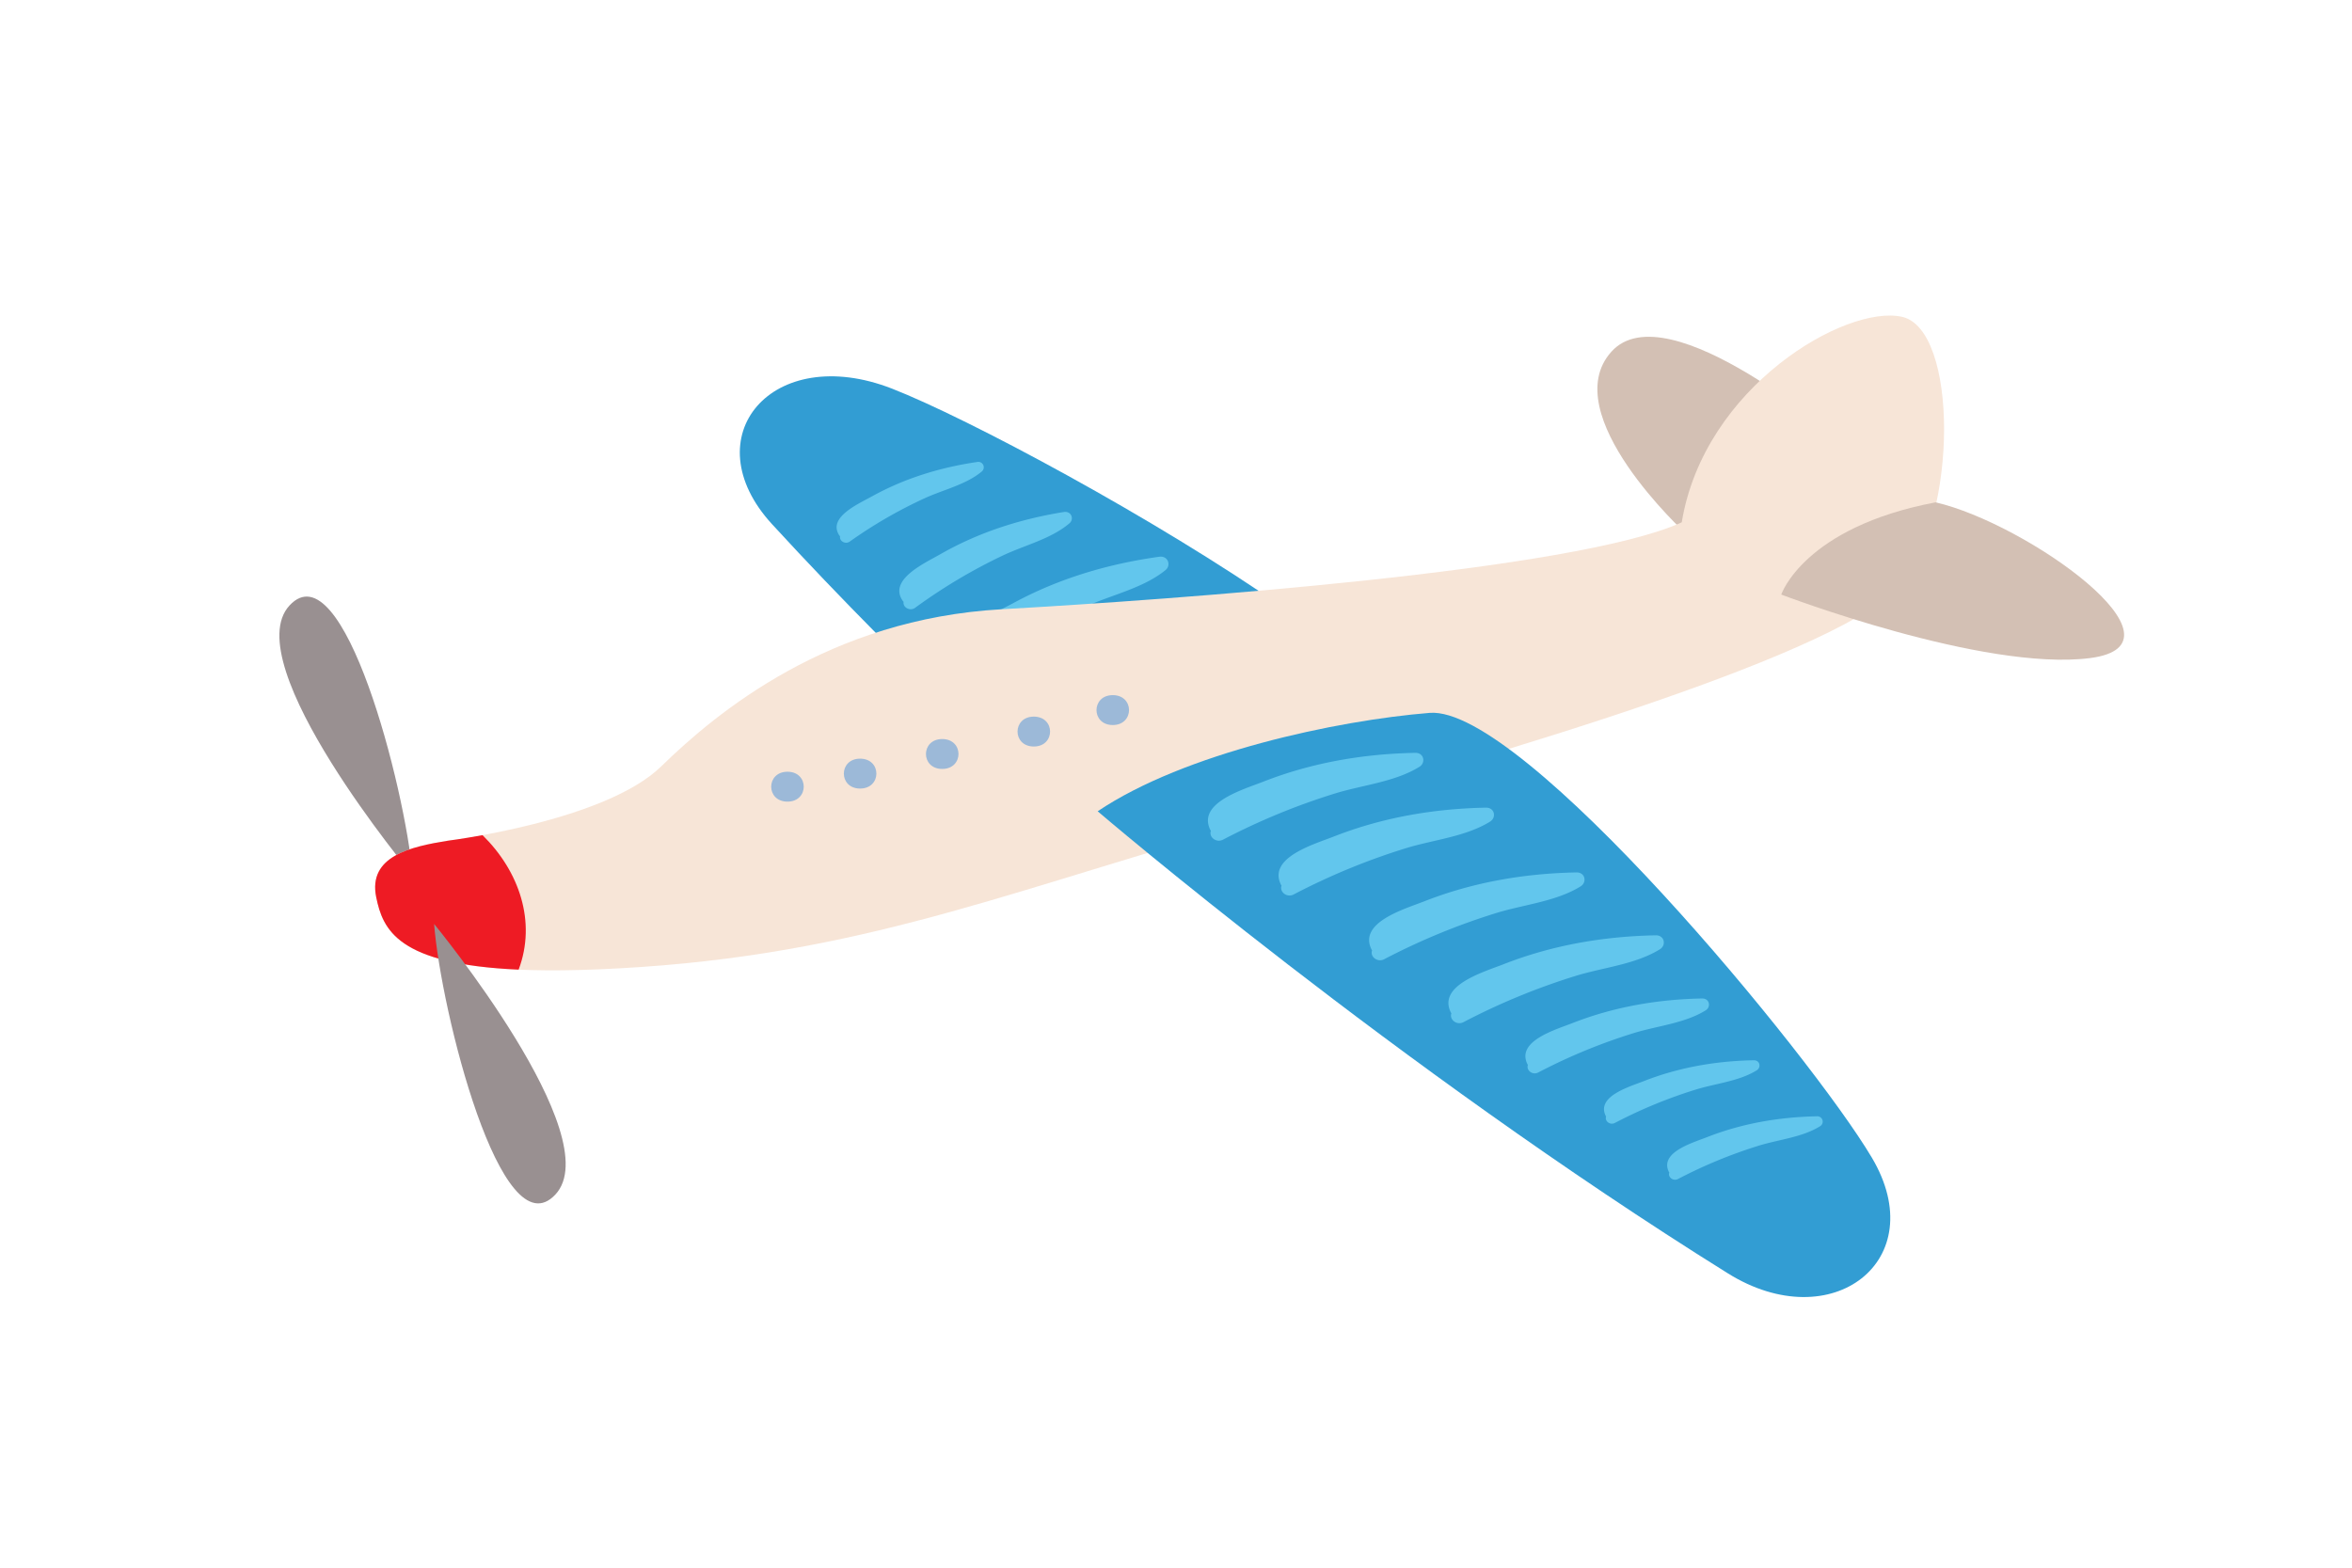 <svg xmlns="http://www.w3.org/2000/svg" width="1500" height="1000" viewBox="0 0 1500 1000"><title>Kids toys</title><path d="M626.632,470.507c67.443-21.427,129.955-52.587,193.521-81.721C736.55,330.435,616.5,266.472,568.922,247.914,492.489,218.1,441.262,278.689,492.4,334.4,536.335,382.254,582.521,428.452,626.632,470.507Z" fill="#329dd3"/><path d="M739.328,355.139c-33.071,4.6-64.52,14.051-93.181,29.615-12.124,6.583-39.708,18.29-29.119,34.328a5.431,5.431,0,0,0,.608.742c-.876,4.032,4.5,7.44,8.482,4.693a409.228,409.228,0,0,1,66.9-37.881c16.664-7.382,36.432-11.658,50.324-23.013C747.044,360.6,744.95,354.358,739.328,355.139Z" fill="#62c6ed"/><path d="M678.478,326.6c-28.073,4.506-54.653,13.124-78.718,26.895-10.182,5.825-33.417,16.292-24.03,29.768a4.681,4.681,0,0,0,.534.621c-.656,3.452,4.007,6.258,7.332,3.848a346.192,346.192,0,0,1,56.144-33.472c14.031-6.585,30.776-10.581,42.353-20.5C685.175,331.115,683.251,325.831,678.478,326.6Z" fill="#62c6ed"/><path d="M623.122,294.705c-23.839,3.514-46.469,10.528-67.039,21.935-8.7,4.825-28.524,13.442-20.759,24.955a3.81,3.81,0,0,0,.445.533c-.6,2.916,3.308,5.343,6.158,3.338a294.562,294.562,0,0,1,48.008-27.748c11.972-5.427,26.21-8.635,36.153-16.913A3.474,3.474,0,0,0,623.122,294.705Z" fill="#62c6ed"/><path d="M1075.133,340.327s-83.253-76.272-47.446-116,147.706,58,147.706,58L1076.027,346.2Z" fill="#d3c0b4"/><path d="M263.2,558.419S150.408,423.155,184.65,386.211,258.5,503,263.2,558.419Z" fill="#999091"/><path d="M285.581,536.273S385.842,523.858,421.649,488.9s107.437-94.071,217.09-100.266,365.871-24.47,433.805-55.456c14.225-86.6,104.639-139.039,140.446-131.092s35.808,126.325,0,170.022S964.556,479.229,809.029,521.8s-249.522,84.684-399.913,95.012S245.3,598.542,239.927,572.323,262,540.078,285.581,536.273Z" fill="#f7e5d7"/><path d="M239.927,572.322c4.232,20.66,13.523,42.785,90.833,46.192,11.5-30.536.349-62.832-23.014-85.787-13.324,2.443-22.165,3.546-22.165,3.546C262,540.078,234.556,546.1,239.927,572.322Z" fill="#ee1b24"/><path d="M276.85,589.366s111.8,135.908,77.3,172.657S281.146,644.808,276.85,589.366Z" fill="#999091"/><path d="M1136,379.258s128.906,49.259,196.939,40.52-40.282-85.886-98.469-99.352C1150.327,336.356,1136,379.258,1136,379.258Z" fill="#d3c0b4"/><path d="M502.215,492.277c-13.823,0-13.846,19.068,0,19.068C516.04,511.345,516.063,492.277,502.215,492.277Z" fill="#9cb9d8"/><path d="M548.541,483.934c-13.823,0-13.848,19.068,0,19.068C562.366,503,562.387,483.934,548.541,483.934Z" fill="#9cb9d8"/><path d="M600.91,471.421c-13.825,0-13.848,19.068,0,19.068C614.733,490.489,614.756,471.421,600.91,471.421Z" fill="#9cb9d8"/><path d="M659.319,457.119c-13.823,0-13.846,19.069,0,19.069C673.144,476.188,673.167,457.119,659.319,457.119Z" fill="#9cb9d8"/><path d="M709.673,443.415c-13.823,0-13.846,19.068,0,19.068C723.5,462.483,723.521,443.415,709.673,443.415Z" fill="#9cb9d8"/><path d="M700.051,517.5s189.406,162.211,401.935,294.762c66.246,41.313,130.7-8.344,91.758-73.89s-222.9-288.406-281.982-283.638S755.551,480.16,700.051,517.5Z" fill="#329dd3"/><path d="M902.565,480.229c-33.466.65-66.053,6.307-96.79,18.347-13,5.094-42.1,13.438-34.007,30.586a5.073,5.073,0,0,0,.491.807c-1.473,3.893,3.349,7.9,7.7,5.651a424.939,424.939,0,0,1,71.989-29.643c17.621-5.348,37.855-7.253,53.326-16.866C909.394,486.553,908.256,480.118,902.565,480.229Z" fill="#62c6ed"/><path d="M947.621,515.186c-33.467.651-66.053,6.308-96.791,18.348-13.007,5.094-42.1,13.44-34.008,30.585a5.209,5.209,0,0,0,.492.808c-1.473,3.892,3.35,7.906,7.7,5.652a425.029,425.029,0,0,1,71.989-29.645c17.622-5.347,37.854-7.251,53.324-16.864C954.448,521.512,953.31,515.077,947.621,515.186Z" fill="#62c6ed"/><path d="M1005.359,556.5c-33.466.65-66.053,6.308-96.791,18.347-13,5.1-42.1,13.439-34.006,30.586a5.278,5.278,0,0,0,.49.808c-1.473,3.892,3.35,7.9,7.7,5.651a424.861,424.861,0,0,1,71.989-29.644c17.622-5.347,37.856-7.253,53.327-16.865C1012.188,562.825,1011.05,556.39,1005.359,556.5Z" fill="#62c6ed"/><path d="M1055.937,596.622c-33.466.651-66.053,6.308-96.79,18.348-13.007,5.1-42.1,13.44-34.008,30.587a5.188,5.188,0,0,0,.492.806c-1.473,3.892,3.35,7.906,7.7,5.653a424.861,424.861,0,0,1,71.989-29.644c17.621-5.347,37.853-7.253,53.326-16.865C1062.765,602.948,1061.626,596.513,1055.937,596.622Z" fill="#62c6ed"/><path d="M1085.492,636.914c-28.521.555-56.291,5.375-82.487,15.636-11.084,4.341-35.878,11.453-28.983,26.065a4.471,4.471,0,0,0,.419.688c-1.255,3.317,2.855,6.738,6.564,4.818a362.008,362.008,0,0,1,61.353-25.263c15.016-4.559,32.261-6.181,45.444-14.374C1091.312,642.3,1090.342,636.82,1085.492,636.914Z" fill="#62c6ed"/><path d="M1118.394,676.318c-24.16.469-47.683,4.554-69.874,13.245-9.389,3.678-30.391,9.7-24.55,22.08a3.631,3.631,0,0,0,.356.582c-1.064,2.811,2.417,5.709,5.559,4.081a306.823,306.823,0,0,1,51.97-21.4c12.721-3.86,27.327-5.236,38.5-12.174C1123.322,680.885,1122.5,676.239,1118.394,676.318Z" fill="#62c6ed"/><path d="M1158.676,712.07c-24.158.47-47.683,4.553-69.873,13.245-9.388,3.678-30.389,9.7-24.549,22.08a3.794,3.794,0,0,0,.354.584c-1.062,2.809,2.418,5.706,5.561,4.081a306.526,306.526,0,0,1,51.968-21.4c12.721-3.86,27.329-5.236,38.5-12.176A3.419,3.419,0,0,0,1158.676,712.07Z" fill="#62c6ed"/></svg>